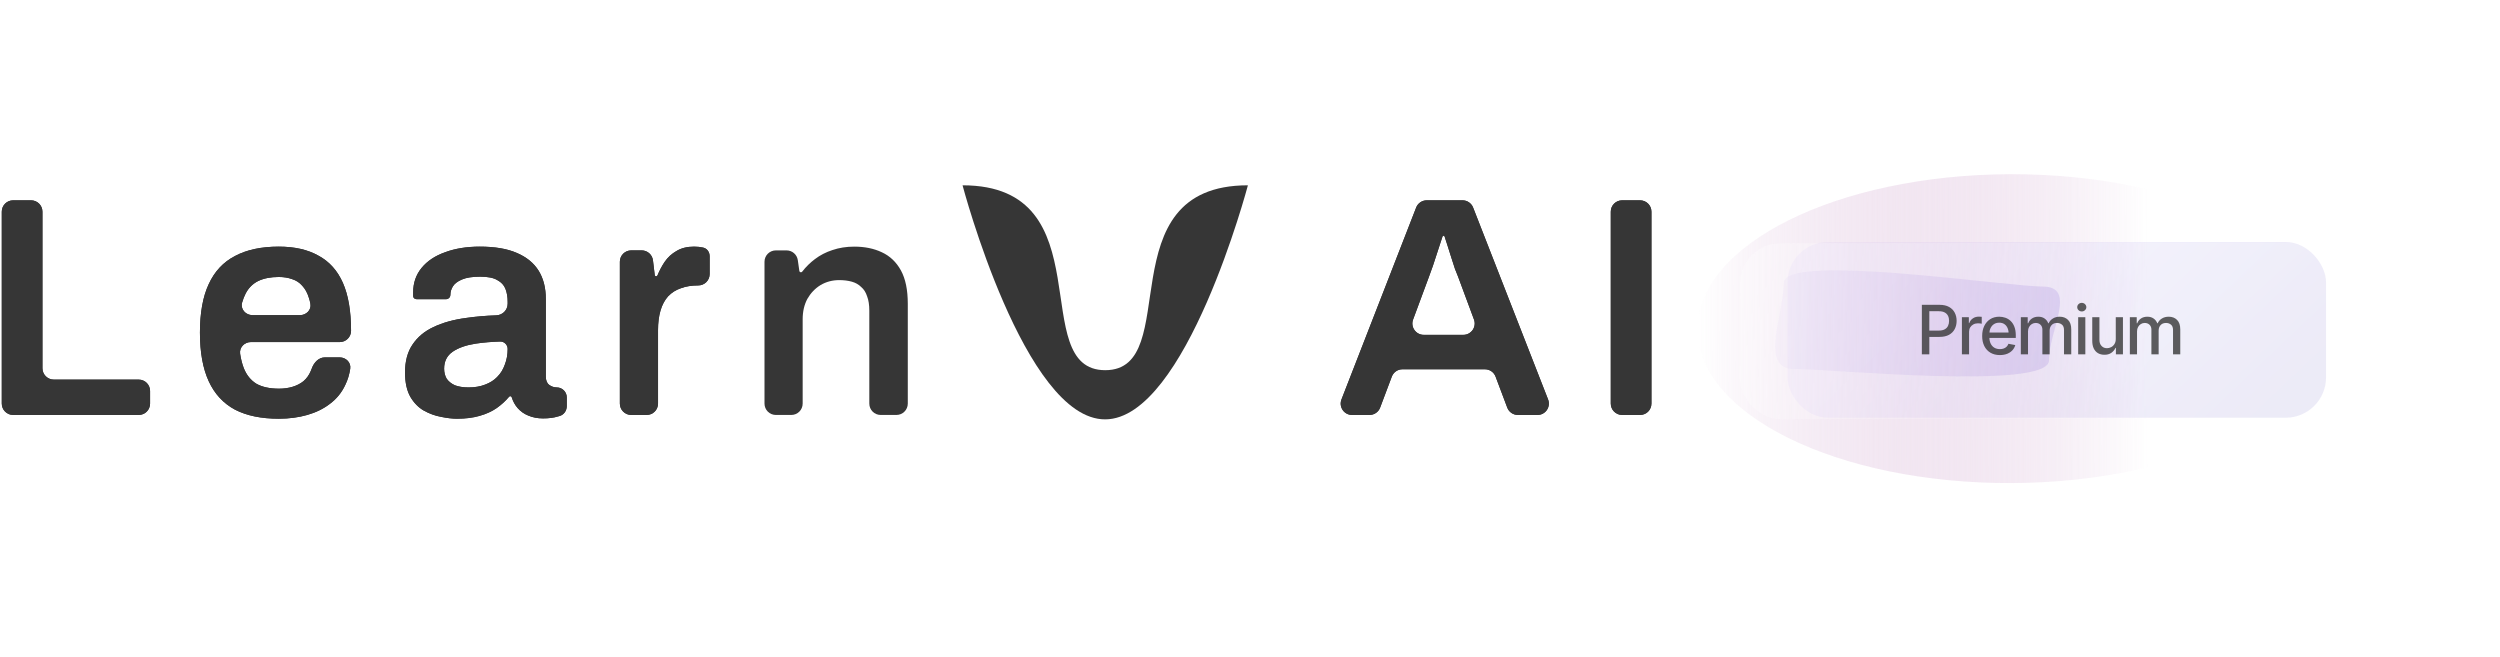 <svg width="784" height="206" viewBox="0 0 784 206" fill="none" xmlns="http://www.w3.org/2000/svg">
<path d="M508.702 130.13C506.733 130.13 505.137 128.534 505.137 126.565V66.387C505.137 64.418 506.733 62.821 508.702 62.821H514.327C516.296 62.821 517.892 64.418 517.892 66.387V126.565C517.892 128.534 516.296 130.13 514.327 130.13H508.702Z" fill="#363636"/>
<path d="M508.702 130.13C506.733 130.13 505.137 128.534 505.137 126.565V66.387C505.137 64.418 506.733 62.821 508.702 62.821H514.327C516.296 62.821 517.892 64.418 517.892 66.387V126.565C517.892 128.534 516.296 130.13 514.327 130.13H508.702Z" fill="#363636"/>
<path d="M424.007 130.13C421.498 130.13 419.774 127.609 420.684 125.272L444.106 65.093C444.639 63.724 445.959 62.821 447.429 62.821H458.647C460.115 62.821 461.434 63.721 461.968 65.089L485.478 125.268C486.391 127.606 484.667 130.13 482.157 130.13H476.01C474.525 130.13 473.196 129.211 472.673 127.822L469.016 118.114C468.493 116.725 467.164 115.805 465.68 115.805H439.804C438.32 115.805 436.991 116.725 436.468 118.114L432.81 127.822C432.287 129.211 430.958 130.13 429.474 130.13H424.007ZM443.143 100.207C442.279 102.536 444.002 105.012 446.486 105.012H458.9C461.384 105.012 463.107 102.536 462.243 100.207L457.255 86.762C456.994 86.108 456.667 85.29 456.274 84.309C455.947 83.263 455.587 82.151 455.195 80.973C454.802 79.73 454.41 78.487 454.017 77.245C453.655 76.097 453.321 75.062 453.014 74.138C452.969 74.001 452.841 73.909 452.697 73.909V73.909C452.549 73.909 452.418 74.006 452.375 74.147C451.996 75.399 451.529 76.824 450.976 78.422C450.452 80.123 449.929 81.725 449.406 83.23C448.883 84.734 448.457 85.912 448.13 86.762L443.143 100.207Z" fill="#363636"/>
<path d="M424.007 130.13C421.498 130.13 419.774 127.609 420.684 125.272L444.106 65.093C444.639 63.724 445.959 62.821 447.429 62.821H458.647C460.115 62.821 461.434 63.721 461.968 65.089L485.478 125.268C486.391 127.606 484.667 130.13 482.157 130.13H476.01C474.525 130.13 473.196 129.211 472.673 127.822L469.016 118.114C468.493 116.725 467.164 115.805 465.68 115.805H439.804C438.32 115.805 436.991 116.725 436.468 118.114L432.81 127.822C432.287 129.211 430.958 130.13 429.474 130.13H424.007ZM443.143 100.207C442.279 102.536 444.002 105.012 446.486 105.012H458.9C461.384 105.012 463.107 102.536 462.243 100.207L457.255 86.762C456.994 86.108 456.667 85.29 456.274 84.309C455.947 83.263 455.587 82.151 455.195 80.973C454.802 79.73 454.41 78.487 454.017 77.245C453.655 76.097 453.321 75.062 453.014 74.138C452.969 74.001 452.841 73.909 452.697 73.909V73.909C452.549 73.909 452.418 74.006 452.375 74.147C451.996 75.399 451.529 76.824 450.976 78.422C450.452 80.123 449.929 81.725 449.406 83.23C448.883 84.734 448.457 85.912 448.13 86.762L443.143 100.207Z" fill="#363636"/>
<path d="M4.12 130.13C2.151 130.13 0.555 128.534 0.555 126.565V66.387C0.555 64.418 2.151 62.821 4.12 62.821H9.745C11.714 62.821 13.31 64.418 13.31 66.387V115.478C13.31 117.447 14.906 119.043 16.875 119.043H43.497C45.466 119.043 47.063 120.639 47.063 122.608V126.565C47.063 128.534 45.466 130.13 43.497 130.13H4.12Z" fill="#363636"/>
<path d="M4.12 130.13C2.151 130.13 0.555 128.534 0.555 126.565V66.387C0.555 64.418 2.151 62.821 4.12 62.821H9.745C11.714 62.821 13.31 64.418 13.31 66.387V115.478C13.31 117.447 14.906 119.043 16.875 119.043H43.497C45.466 119.043 47.063 120.639 47.063 122.608V126.565C47.063 128.534 45.466 130.13 43.497 130.13H4.12Z" fill="#363636"/>
<path d="M87.425 131.308C81.93 131.308 77.352 130.36 73.688 128.463C70.025 126.5 67.278 123.524 65.447 119.534C63.615 115.544 62.699 110.474 62.699 104.326C62.699 98.112 63.615 93.042 65.447 89.117C67.278 85.127 70.025 82.184 73.688 80.287C77.352 78.324 81.93 77.343 87.425 77.343C92.396 77.343 96.55 78.292 99.886 80.189C103.287 82.02 105.838 84.866 107.539 88.725C109.24 92.584 110.09 97.588 110.09 103.737V103.737C110.09 105.688 108.509 107.269 106.558 107.269H78.678C76.652 107.269 75.002 108.962 75.306 110.966C75.558 112.619 75.934 114.101 76.436 115.413C77.286 117.572 78.594 119.207 80.361 120.319C82.192 121.366 84.58 121.889 87.523 121.889C89.028 121.889 90.434 121.693 91.742 121.3C93.05 120.908 94.195 120.319 95.176 119.534C96.157 118.684 96.91 117.637 97.433 116.394C97.557 116.132 97.668 115.862 97.766 115.583C98.417 113.724 99.912 112.077 101.881 112.077H106.525C108.494 112.077 110.13 113.683 109.834 115.63C109.556 117.454 109.053 119.115 108.324 120.613C107.212 123.034 105.61 125.029 103.516 126.599C101.489 128.168 99.101 129.346 96.354 130.131C93.606 130.916 90.63 131.308 87.425 131.308ZM75.923 94.894C75.336 96.947 77.039 98.831 79.175 98.831H94.064C96.033 98.831 97.691 97.22 97.344 95.282C97.218 94.582 97.052 93.933 96.844 93.337C96.386 91.832 95.7 90.589 94.784 89.608C93.933 88.627 92.887 87.94 91.644 87.547C90.401 87.09 88.995 86.861 87.425 86.861C84.874 86.861 82.715 87.286 80.949 88.136C79.249 88.987 77.94 90.295 77.025 92.061C76.592 92.896 76.225 93.84 75.923 94.894Z" fill="#363636"/>
<path d="M87.425 131.308C81.93 131.308 77.352 130.36 73.688 128.463C70.025 126.5 67.278 123.524 65.447 119.534C63.615 115.544 62.699 110.474 62.699 104.326C62.699 98.112 63.615 93.042 65.447 89.117C67.278 85.127 70.025 82.184 73.688 80.287C77.352 78.324 81.93 77.343 87.425 77.343C92.396 77.343 96.55 78.292 99.886 80.189C103.287 82.02 105.838 84.866 107.539 88.725C109.24 92.584 110.09 97.588 110.09 103.737V103.737C110.09 105.688 108.509 107.269 106.558 107.269H78.678C76.652 107.269 75.002 108.962 75.306 110.966C75.558 112.619 75.934 114.101 76.436 115.413C77.286 117.572 78.594 119.207 80.361 120.319C82.192 121.366 84.58 121.889 87.523 121.889C89.028 121.889 90.434 121.693 91.742 121.3C93.05 120.908 94.195 120.319 95.176 119.534C96.157 118.684 96.91 117.637 97.433 116.394C97.557 116.132 97.668 115.862 97.766 115.583C98.417 113.724 99.912 112.077 101.881 112.077H106.525C108.494 112.077 110.13 113.683 109.834 115.63C109.556 117.454 109.053 119.115 108.324 120.613C107.212 123.034 105.61 125.029 103.516 126.599C101.489 128.168 99.101 129.346 96.354 130.131C93.606 130.916 90.63 131.308 87.425 131.308ZM75.923 94.894C75.336 96.947 77.039 98.831 79.175 98.831H94.064C96.033 98.831 97.691 97.22 97.344 95.282C97.218 94.582 97.052 93.933 96.844 93.337C96.386 91.832 95.7 90.589 94.784 89.608C93.933 88.627 92.887 87.94 91.644 87.547C90.401 87.09 88.995 86.861 87.425 86.861C84.874 86.861 82.715 87.286 80.949 88.136C79.249 88.987 77.94 90.295 77.025 92.061C76.592 92.896 76.225 93.84 75.923 94.894Z" fill="#363636"/>
<path d="M143.303 131.308C141.864 131.308 140.196 131.112 138.299 130.72C136.468 130.392 134.669 129.738 132.903 128.757C131.202 127.776 129.796 126.337 128.684 124.44C127.572 122.478 127.016 119.927 127.016 116.787C127.016 113.254 127.801 110.344 129.37 108.054C130.94 105.699 133.132 103.868 135.944 102.56C138.823 101.186 142.224 100.237 146.149 99.714C149.112 99.277 152.273 99.002 155.633 98.89C157.601 98.824 159.198 97.235 159.198 95.266V94.612C159.198 93.108 158.969 91.767 158.512 90.589C158.054 89.412 157.203 88.496 155.96 87.842C154.783 87.122 152.984 86.763 150.564 86.763C148.144 86.763 146.247 87.057 144.873 87.646C143.499 88.234 142.551 88.954 142.028 89.804C141.504 90.655 141.243 91.538 141.243 92.454V92.454C141.243 93.212 140.628 93.827 139.869 93.827H130.653C130.078 93.827 129.567 93.42 129.567 92.846V92.846C129.567 92.519 129.567 92.126 129.567 91.668C129.567 88.725 130.45 86.174 132.216 84.015C133.982 81.857 136.435 80.221 139.575 79.109C142.715 77.932 146.345 77.343 150.466 77.343C155.176 77.343 159.035 77.997 162.044 79.306C165.118 80.614 167.408 82.478 168.912 84.898C170.417 87.319 171.169 90.262 171.169 93.729V118.062C171.169 119.305 171.529 120.188 172.248 120.711C172.968 121.235 173.753 121.496 174.603 121.496V121.496C176.337 121.496 177.743 122.902 177.743 124.636V127.324C177.743 128.782 176.851 130.088 175.445 130.474C175.269 130.522 175.087 130.572 174.897 130.621C173.654 131.014 172.117 131.21 170.286 131.21C168.585 131.21 167.048 130.916 165.674 130.327C164.366 129.804 163.254 129.019 162.338 127.972C161.497 127.011 160.877 125.884 160.477 124.592C160.414 124.387 160.227 124.244 160.013 124.244V124.244C159.87 124.244 159.735 124.309 159.644 124.419C158.56 125.723 157.267 126.908 155.764 127.972C154.26 129.019 152.461 129.836 150.368 130.425C148.34 131.014 145.985 131.308 143.303 131.308ZM146.934 121.496C148.896 121.496 150.629 121.202 152.134 120.613C153.704 120.025 154.979 119.207 155.96 118.16C157.007 117.114 157.792 115.838 158.315 114.334C158.904 112.829 159.198 111.194 159.198 109.428V109.428C159.198 108.127 158.144 107.069 156.844 107.107C154.134 107.186 151.583 107.404 149.19 107.76C146.181 108.218 143.761 109.068 141.93 110.311C140.163 111.554 139.28 113.32 139.28 115.609C139.28 116.787 139.542 117.833 140.065 118.749C140.654 119.599 141.504 120.286 142.616 120.81C143.794 121.267 145.233 121.496 146.934 121.496Z" fill="#363636"/>
<path d="M143.303 131.308C141.864 131.308 140.196 131.112 138.299 130.72C136.468 130.392 134.669 129.738 132.903 128.757C131.202 127.776 129.796 126.337 128.684 124.44C127.572 122.478 127.016 119.927 127.016 116.787C127.016 113.254 127.801 110.344 129.37 108.054C130.94 105.699 133.132 103.868 135.944 102.56C138.823 101.186 142.224 100.237 146.149 99.714C149.112 99.277 152.273 99.002 155.633 98.89C157.601 98.824 159.198 97.235 159.198 95.266V94.612C159.198 93.108 158.969 91.767 158.512 90.589C158.054 89.412 157.203 88.496 155.96 87.842C154.783 87.122 152.984 86.763 150.564 86.763C148.144 86.763 146.247 87.057 144.873 87.646C143.499 88.234 142.551 88.954 142.028 89.804C141.504 90.655 141.243 91.538 141.243 92.454V92.454C141.243 93.212 140.628 93.827 139.869 93.827H130.653C130.078 93.827 129.567 93.42 129.567 92.846V92.846C129.567 92.519 129.567 92.126 129.567 91.668C129.567 88.725 130.45 86.174 132.216 84.015C133.982 81.857 136.435 80.221 139.575 79.109C142.715 77.932 146.345 77.343 150.466 77.343C155.176 77.343 159.035 77.997 162.044 79.306C165.118 80.614 167.408 82.478 168.912 84.898C170.417 87.319 171.169 90.262 171.169 93.729V118.062C171.169 119.305 171.529 120.188 172.248 120.711C172.968 121.235 173.753 121.496 174.603 121.496V121.496C176.337 121.496 177.743 122.902 177.743 124.636V127.324C177.743 128.782 176.851 130.088 175.445 130.474C175.269 130.522 175.087 130.572 174.897 130.621C173.654 131.014 172.117 131.21 170.286 131.21C168.585 131.21 167.048 130.916 165.674 130.327C164.366 129.804 163.254 129.019 162.338 127.972C161.497 127.011 160.877 125.884 160.477 124.592C160.414 124.387 160.227 124.244 160.013 124.244V124.244C159.87 124.244 159.735 124.309 159.644 124.419C158.56 125.723 157.267 126.908 155.764 127.972C154.26 129.019 152.461 129.836 150.368 130.425C148.34 131.014 145.985 131.308 143.303 131.308ZM146.934 121.496C148.896 121.496 150.629 121.202 152.134 120.613C153.704 120.025 154.979 119.207 155.96 118.16C157.007 117.114 157.792 115.838 158.315 114.334C158.904 112.829 159.198 111.194 159.198 109.428V109.428C159.198 108.127 158.144 107.069 156.844 107.107C154.134 107.186 151.583 107.404 149.19 107.76C146.181 108.218 143.761 109.068 141.93 110.311C140.163 111.554 139.28 113.32 139.28 115.609C139.28 116.787 139.542 117.833 140.065 118.749C140.654 119.599 141.504 120.286 142.616 120.81C143.794 121.267 145.233 121.496 146.934 121.496Z" fill="#363636"/>
<path d="M197.952 130.131C195.983 130.131 194.387 128.535 194.387 126.565V82.086C194.387 80.117 195.983 78.521 197.952 78.521H201.233C203.037 78.521 204.557 79.868 204.773 81.659L205.329 86.278C205.356 86.499 205.543 86.665 205.765 86.665V86.665C205.945 86.665 206.106 86.555 206.175 86.389C206.806 84.86 207.554 83.447 208.418 82.151C209.399 80.712 210.642 79.567 212.146 78.717C213.651 77.801 215.482 77.343 217.641 77.343C218.687 77.343 219.636 77.441 220.486 77.638V77.638C221.759 77.91 222.547 79.07 222.547 80.372V85.945C222.547 87.914 220.95 89.51 218.981 89.51H218.916C216.888 89.51 215.09 89.804 213.52 90.393C211.95 90.916 210.609 91.767 209.497 92.944C208.45 94.121 207.665 95.593 207.142 97.359C206.619 99.126 206.357 101.186 206.357 103.541V126.565C206.357 128.535 204.761 130.131 202.792 130.131H197.952Z" fill="#363636"/>
<path d="M197.952 130.131C195.983 130.131 194.387 128.535 194.387 126.565V82.086C194.387 80.117 195.983 78.521 197.952 78.521H201.233C203.037 78.521 204.557 79.868 204.773 81.659L205.329 86.278C205.356 86.499 205.543 86.665 205.765 86.665V86.665C205.945 86.665 206.106 86.555 206.175 86.389C206.806 84.86 207.554 83.447 208.418 82.151C209.399 80.712 210.642 79.567 212.146 78.717C213.651 77.801 215.482 77.343 217.641 77.343C218.687 77.343 219.636 77.441 220.486 77.638V77.638C221.759 77.91 222.547 79.07 222.547 80.372V85.945C222.547 87.914 220.95 89.51 218.981 89.51H218.916C216.888 89.51 215.09 89.804 213.52 90.393C211.95 90.916 210.609 91.767 209.497 92.944C208.45 94.121 207.665 95.593 207.142 97.359C206.619 99.126 206.357 101.186 206.357 103.541V126.565C206.357 128.535 204.761 130.131 202.792 130.131H197.952Z" fill="#363636"/>
<path d="M243.311 130.131C241.342 130.131 239.746 128.535 239.746 126.565V82.086C239.746 80.117 241.342 78.521 243.311 78.521H246.662C248.436 78.521 249.941 79.825 250.191 81.582L250.674 84.958C250.709 85.205 250.921 85.389 251.171 85.389V85.389C251.329 85.389 251.478 85.314 251.574 85.189C252.717 83.702 254.04 82.395 255.543 81.268C257.178 80.025 259.01 79.077 261.038 78.423C263.131 77.703 265.42 77.343 267.906 77.343C271.177 77.343 274.055 77.932 276.54 79.109C279.091 80.287 281.087 82.184 282.526 84.8C283.965 87.417 284.684 90.916 284.684 95.299V126.565C284.684 128.535 283.088 130.131 281.119 130.131H276.181C274.212 130.131 272.616 128.535 272.616 126.565V97.457C272.616 95.626 272.387 94.121 271.929 92.944C271.536 91.701 270.915 90.72 270.065 90.001C269.28 89.216 268.298 88.66 267.121 88.332C265.944 88.005 264.635 87.842 263.196 87.842C261.038 87.842 259.075 88.365 257.309 89.412C255.609 90.458 254.235 91.897 253.188 93.729C252.207 95.561 251.717 97.686 251.717 100.107V126.565C251.717 128.535 250.12 130.131 248.151 130.131H243.311Z" fill="#363636"/>
<path d="M346.599 116.089C371.512 116.089 346.599 58.111 391.343 58.111C391.343 58.111 371.941 131.416 346.599 131.513C321.258 131.609 301.855 58.111 301.855 58.111C346.599 58.111 321.686 116.089 346.599 116.089Z" fill="#363636"/>
<rect opacity="0.1" x="560.559" y="75.888" width="168.889" height="55.111" rx="12.661" fill="url(#paint0_linear_551_330)"/>
<g opacity="0.67">
<g filter="url(#filter0_f_551_330)">
<path d="M640.597 89.864C651.523 89.829 642.545 103.518 642.576 113.007C642.606 122.496 573.447 115.671 562.521 115.706C551.595 115.742 559.42 98.21 559.389 88.721C559.359 79.232 629.671 89.899 640.597 89.864Z" fill="url(#paint1_linear_551_330)" fill-opacity="0.6"/>
<path d="M630.405 54.632C684.668 54.458 728.726 75.999 728.812 102.746C728.898 129.494 684.979 151.318 630.716 151.492C576.453 151.667 532.395 130.126 532.309 103.378C532.223 76.631 576.142 54.807 630.405 54.632Z" fill="url(#paint2_linear_551_330)"/>
</g>
<g filter="url(#filter1_b_551_330)">
<rect width="184.241" height="55.17" rx="12.658" transform="matrix(1 -0.001 -0.002 1 545.723 76.284)" fill="url(#paint3_linear_551_330)" fill-opacity="0.33"/>
</g>
</g>
<path d="M602.691 111.11V95.59H608.233C609.434 95.59 610.431 95.812 611.223 96.256C612.014 96.694 612.608 97.294 613.004 98.058C613.4 98.815 613.598 99.669 613.598 100.621C613.598 101.572 613.4 102.43 613.004 103.194C612.608 103.951 612.011 104.551 611.212 104.996C610.421 105.433 609.421 105.652 608.212 105.652H604.421V103.673H607.993C608.764 103.673 609.386 103.541 609.858 103.277C610.337 103.013 610.684 102.652 610.9 102.194C611.122 101.728 611.233 101.204 611.233 100.621C611.233 100.03 611.122 99.51 610.9 99.058C610.684 98.6 610.337 98.242 609.858 97.985C609.379 97.728 608.754 97.6 607.983 97.6H605.035V111.11H602.691ZM615.254 111.11V99.465H617.431V101.329H617.556C617.771 100.704 618.146 100.211 618.681 99.85C619.223 99.482 619.834 99.298 620.514 99.298C620.653 99.298 620.816 99.305 621.004 99.319C621.198 99.326 621.355 99.336 621.473 99.35V101.517C621.382 101.489 621.219 101.461 620.983 101.433C620.754 101.405 620.521 101.392 620.285 101.392C619.75 101.392 619.271 101.506 618.848 101.735C618.431 101.958 618.101 102.267 617.858 102.662C617.622 103.051 617.504 103.503 617.504 104.017V111.11H615.254ZM627.16 111.35C626.021 111.35 625.035 111.103 624.202 110.61C623.368 110.117 622.726 109.423 622.275 108.527C621.83 107.624 621.608 106.572 621.608 105.371C621.608 104.176 621.827 103.124 622.264 102.215C622.709 101.305 623.33 100.596 624.129 100.09C624.934 99.576 625.879 99.319 626.962 99.319C627.622 99.319 628.261 99.426 628.879 99.642C629.497 99.857 630.053 100.197 630.546 100.662C631.039 101.128 631.428 101.732 631.712 102.475C632.004 103.218 632.15 104.114 632.15 105.162V105.975H622.889V104.277H630.983L629.931 104.84C629.931 104.124 629.82 103.492 629.598 102.944C629.375 102.395 629.042 101.968 628.598 101.662C628.16 101.35 627.615 101.194 626.962 101.194C626.309 101.194 625.75 101.35 625.285 101.662C624.827 101.975 624.476 102.388 624.233 102.902C623.99 103.416 623.868 103.978 623.868 104.59V105.746C623.868 106.544 624.007 107.221 624.285 107.777C624.563 108.333 624.948 108.756 625.441 109.048C625.941 109.34 626.521 109.485 627.181 109.485C627.612 109.485 628 109.423 628.348 109.298C628.702 109.173 629.007 108.985 629.264 108.735C629.521 108.485 629.716 108.176 629.848 107.808L631.993 108.215C631.82 108.84 631.514 109.388 631.077 109.86C630.639 110.333 630.087 110.701 629.421 110.965C628.761 111.221 628.007 111.35 627.16 111.35ZM633.733 111.11V99.465H635.889V101.381H636.046C636.289 100.735 636.684 100.232 637.233 99.871C637.789 99.503 638.448 99.319 639.212 99.319C639.99 99.319 640.639 99.503 641.16 99.871C641.688 100.232 642.08 100.735 642.337 101.381H642.462C642.74 100.749 643.181 100.249 643.785 99.881C644.389 99.506 645.108 99.319 645.941 99.319C646.997 99.319 647.862 99.652 648.535 100.319C649.209 100.978 649.546 101.975 649.546 103.308V111.11H647.275V103.517C647.275 102.725 647.059 102.155 646.629 101.808C646.198 101.454 645.684 101.277 645.087 101.277C644.351 101.277 643.778 101.506 643.368 101.965C642.966 102.416 642.764 102.989 642.764 103.683V111.11H640.493V103.371C640.493 102.739 640.299 102.232 639.91 101.85C639.521 101.468 639.011 101.277 638.379 101.277C637.948 101.277 637.549 101.392 637.181 101.621C636.82 101.843 636.528 102.155 636.306 102.558C636.091 102.954 635.983 103.412 635.983 103.933V111.11H633.733ZM651.712 111.11V99.465H653.962V111.11H651.712ZM652.848 97.673C652.452 97.673 652.115 97.541 651.837 97.277C651.559 97.013 651.421 96.697 651.421 96.329C651.421 95.954 651.559 95.635 651.837 95.371C652.115 95.107 652.452 94.975 652.848 94.975C653.237 94.975 653.57 95.107 653.848 95.371C654.132 95.635 654.275 95.954 654.275 96.329C654.275 96.697 654.132 97.013 653.848 97.277C653.57 97.541 653.237 97.673 652.848 97.673ZM663.504 106.298V99.465H665.754V111.11H663.546V109.09H663.421C663.143 109.708 662.712 110.225 662.129 110.642C661.546 111.058 660.816 111.263 659.941 111.256C659.191 111.256 658.528 111.093 657.952 110.767C657.382 110.44 656.934 109.951 656.608 109.298C656.289 108.645 656.129 107.836 656.129 106.871V99.465H658.379V106.61C658.379 107.395 658.601 108.024 659.046 108.496C659.49 108.968 660.063 109.201 660.764 109.194C661.188 109.194 661.608 109.09 662.025 108.881C662.448 108.673 662.799 108.353 663.077 107.923C663.362 107.492 663.504 106.951 663.504 106.298ZM667.921 111.11V99.465H670.077V101.381H670.233C670.476 100.735 670.872 100.232 671.421 99.871C671.976 99.503 672.636 99.319 673.4 99.319C674.178 99.319 674.827 99.503 675.348 99.871C675.875 100.232 676.268 100.735 676.525 101.381H676.65C676.928 100.749 677.368 100.249 677.973 99.881C678.577 99.506 679.296 99.319 680.129 99.319C681.184 99.319 682.049 99.652 682.723 100.319C683.396 100.978 683.733 101.975 683.733 103.308V111.11H681.462V103.517C681.462 102.725 681.247 102.155 680.816 101.808C680.386 101.454 679.872 101.277 679.275 101.277C678.539 101.277 677.966 101.506 677.556 101.965C677.153 102.416 676.952 102.989 676.952 103.683V111.11H674.681V103.371C674.681 102.739 674.487 102.232 674.098 101.85C673.709 101.468 673.198 101.277 672.566 101.277C672.136 101.277 671.737 101.392 671.368 101.621C671.007 101.843 670.716 102.155 670.493 102.558C670.278 102.954 670.171 103.412 670.171 103.933V111.11H667.921Z" fill="#363636" fill-opacity="0.8"/>
<defs>
<filter id="filter0_f_551_330" x="477.927" y="0.25" width="305.267" height="205.625" filterUnits="userSpaceOnUse" color-interpolation-filters="sRGB">
<feFlood flood-opacity="0" result="BackgroundImageFix"/>
<feBlend mode="normal" in="SourceGraphic" in2="BackgroundImageFix" result="shape"/>
<feGaussianBlur stdDeviation="27.191" result="effect1_foregroundBlur_551_330"/>
</filter>
<filter id="filter1_b_551_330" x="496.349" y="26.777" width="282.857" height="153.932" filterUnits="userSpaceOnUse" color-interpolation-filters="sRGB">
<feFlood flood-opacity="0" result="BackgroundImageFix"/>
<feGaussianBlur in="BackgroundImageFix" stdDeviation="24.636"/>
<feComposite in2="SourceAlpha" operator="in" result="effect1_backgroundBlur_551_330"/>
<feBlend mode="normal" in="SourceGraphic" in2="effect1_backgroundBlur_551_330" result="shape"/>
</filter>
<linearGradient id="paint0_linear_551_330" x1="609.277" y1="87.943" x2="677.935" y2="160.3" gradientUnits="userSpaceOnUse">
<stop stop-color="#917FFB"/>
<stop offset="1" stop-color="#3F2DAF"/>
</linearGradient>
<linearGradient id="paint1_linear_551_330" x1="879.062" y1="-2.423" x2="879.062" y2="40.467" gradientUnits="userSpaceOnUse">
<stop stop-color="#14135C"/>
<stop offset="1" stop-color="#582FCD" stop-opacity="0.46"/>
</linearGradient>
<linearGradient id="paint2_linear_551_330" x1="532.307" y1="103.379" x2="728.811" y2="102.747" gradientUnits="userSpaceOnUse">
<stop stop-color="white"/>
<stop offset="0.719" stop-color="#B16BAE" stop-opacity="0"/>
</linearGradient>
<linearGradient id="paint3_linear_551_330" x1="0" y1="0" x2="109.569" y2="122.151" gradientUnits="userSpaceOnUse">
<stop stop-color="white" stop-opacity="0.8"/>
<stop offset="1" stop-color="white" stop-opacity="0.2"/>
</linearGradient>
</defs>
</svg>
